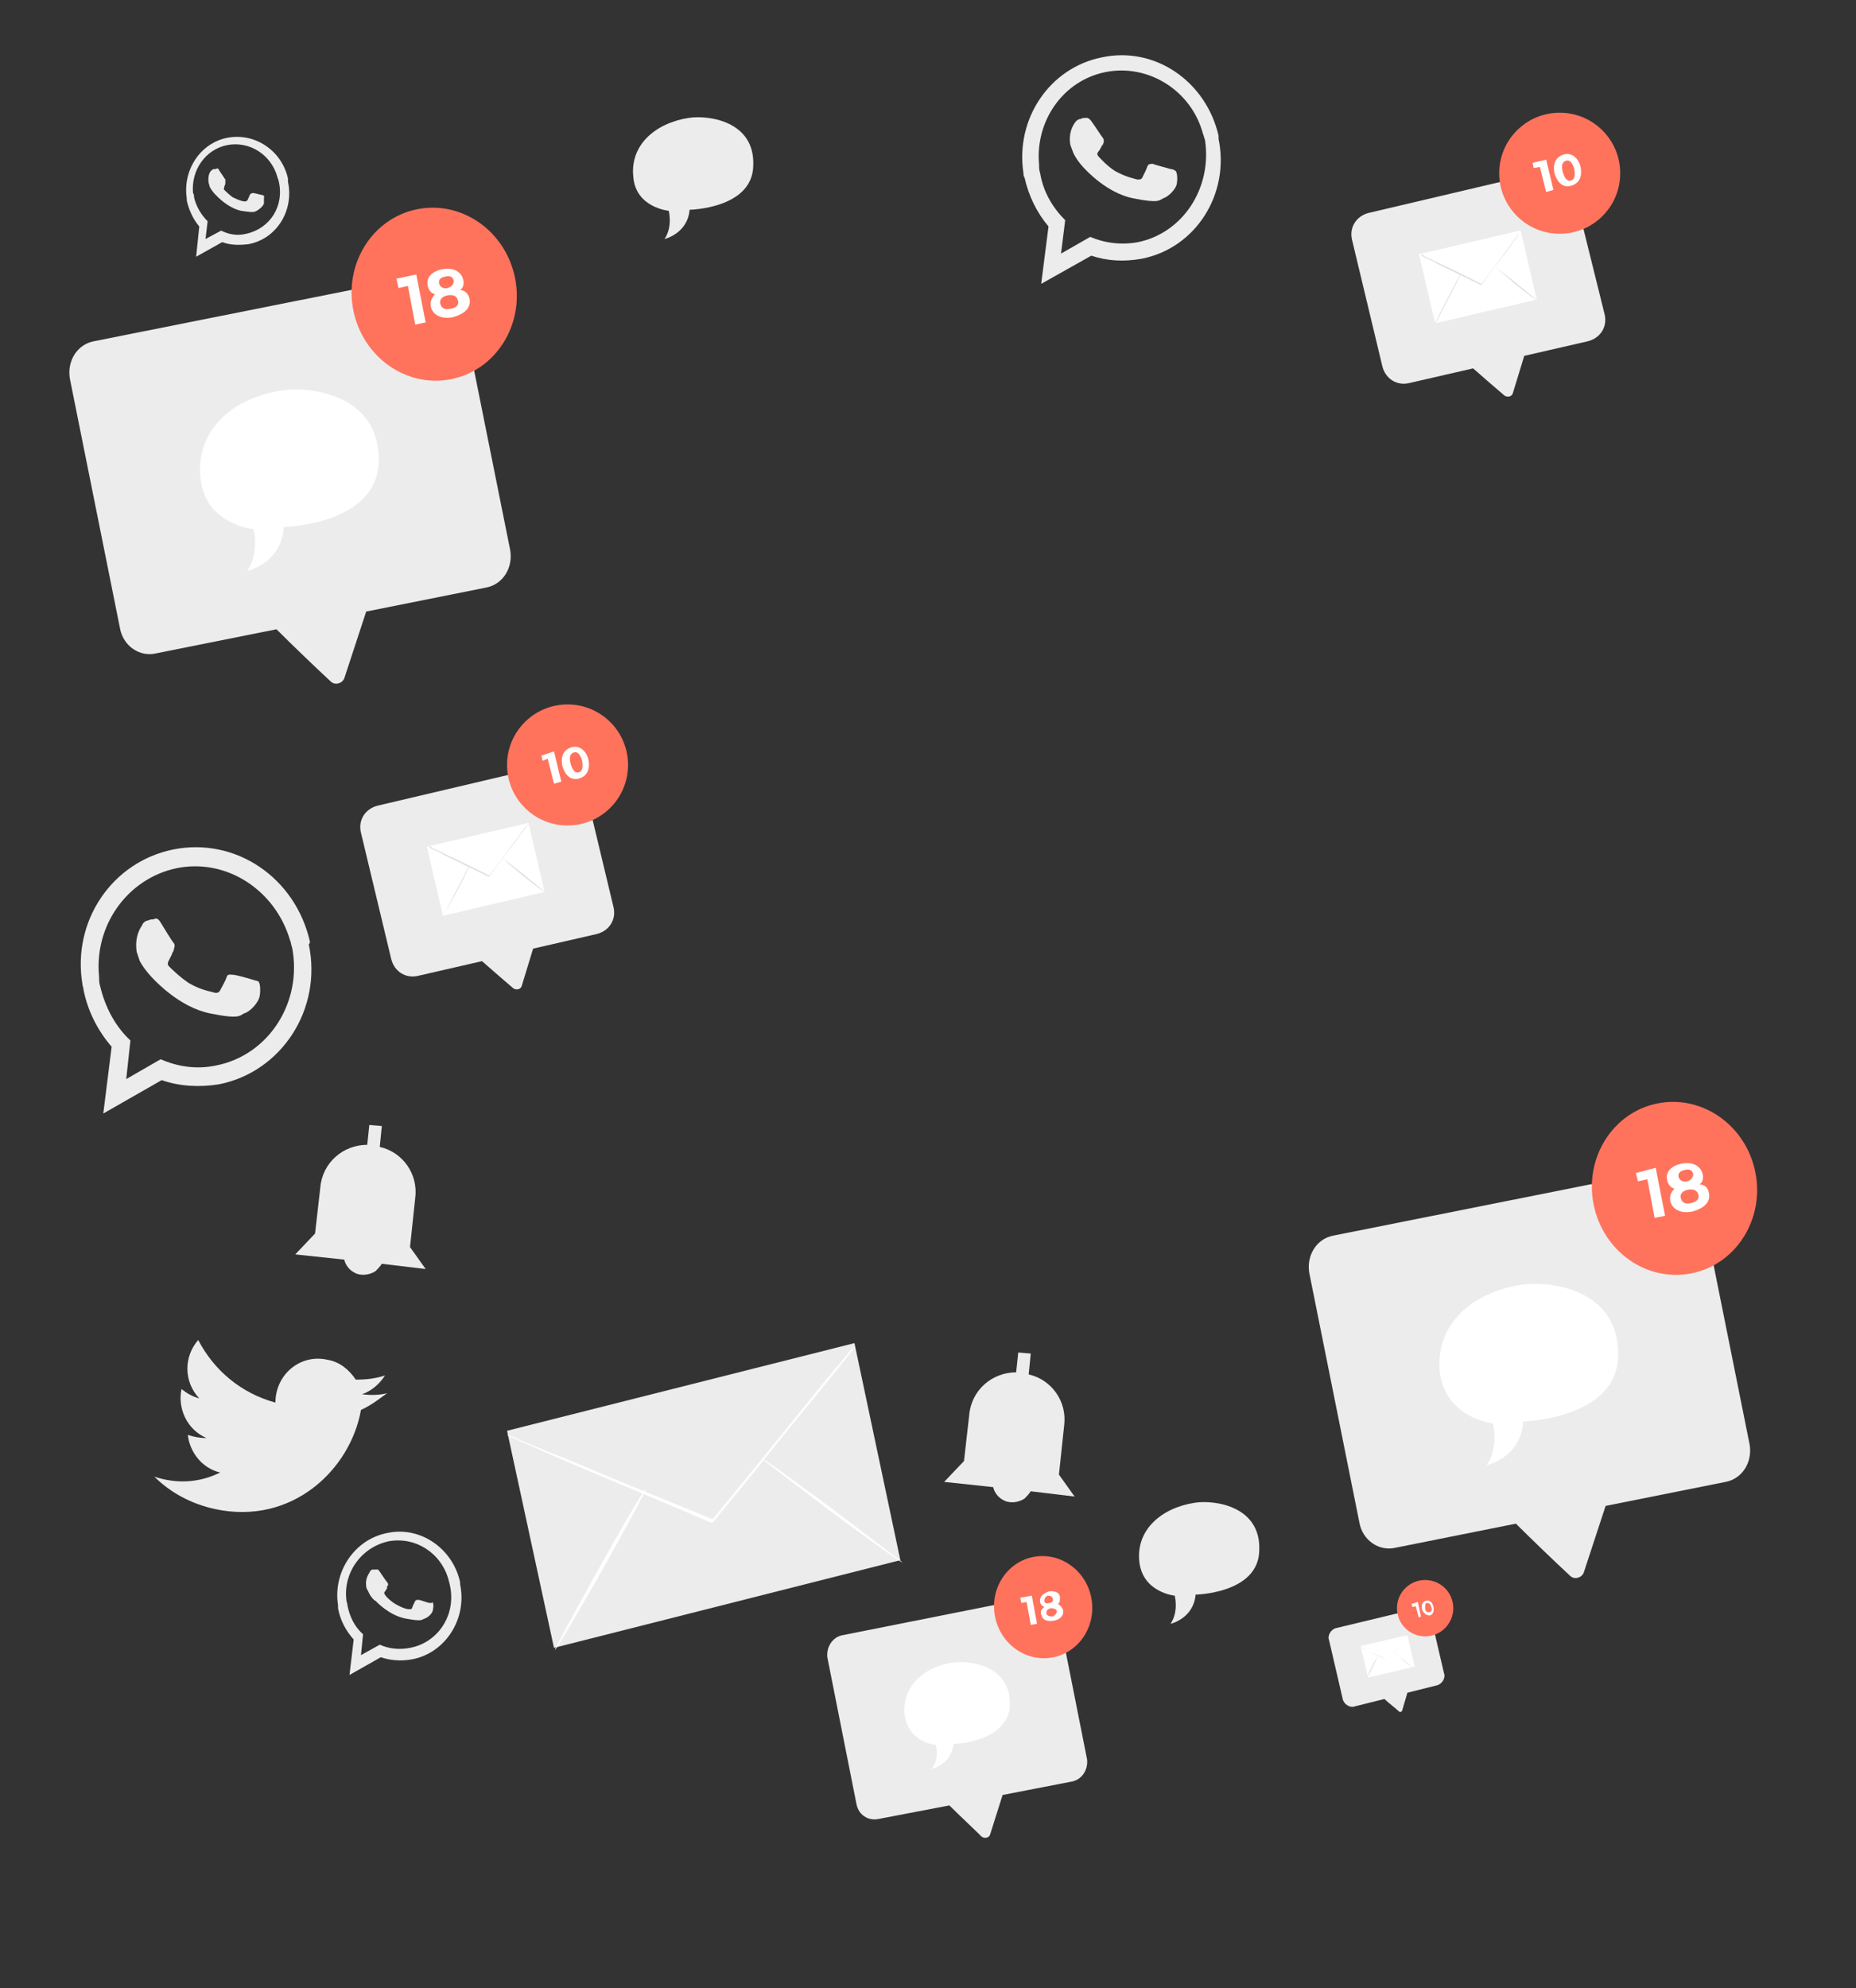 <?xml version="1.0" encoding="utf-8"?>
<!-- Generator: Adobe Illustrator 25.3.1, SVG Export Plug-In . SVG Version: 6.00 Build 0)  -->
<svg version="1.1" id="Layer_1" xmlns="http://www.w3.org/2000/svg" xmlns:xlink="http://www.w3.org/1999/xlink" x="0px" y="0px"
	 viewBox="0 0 177.9 190.5" style="enable-background:new 0 0 177.9 190.5;" xml:space="preserve">
<rect x="0" y="0" width="177.9" height="190.5" fill="#333333" stroke="none"/>
<style type="text/css">
	.st0{fill:#ECECEC;}
	.st1{fill:#FF735D;}
	.st2{fill:#FFFFFF;}
	.st3{fill:#E1E1E1;}
	.st4{fill-rule:evenodd;clip-rule:evenodd;fill:#ECECEC;}
</style>
<g id="XMLID_7_">
	<path class="st0" d="M14.8,141.5c1.5,1.5,3.5,2.6,5.8,3.1c7.4,1.6,13-3.8,14-9.5c0.9-0.4,1.7-1,2.5-1.6c-0.8,0.2-1.6,0.2-2.4,0.1
		c0.9-0.3,1.7-1,2.2-1.8c-0.9,0.3-1.8,0.4-2.8,0.4c-0.6-0.9-1.5-1.7-2.7-1.9c-2.6-0.6-5,1.4-5,4.1c-3.3-0.9-5.9-3.1-7.4-6
		c-1.4,1.6-1.4,4,0.1,5.6c-0.7-0.2-1.2-0.5-1.7-0.9c-0.4,1.8,0.5,3.9,2.4,4.7c-0.6,0-1.2-0.1-1.8-0.3c0.2,1.7,1.4,3.2,3.1,3.6
		C19.1,142.1,16.9,142.2,14.8,141.5z"/>
</g>
<g>
	<g>
		<path class="st0" d="M40.8,121.6l-1.5-2.1l0.5-4.7c0.3-2.3-1.2-4.4-3.4-4.9l0.2-2l-1.2-0.1l-0.2,1.9c-2.3,0-4.3,1.7-4.5,4.1
			l-0.5,4.4l-1.9,2l4.7,0.5c0.1,0.5,0.5,1,0.9,1.2c0.6,0.4,1.5,0.3,2.1-0.1c0.2-0.2,0.4-0.4,0.6-0.7L40.8,121.6z"/>
	</g>
</g>
<g>
	<g>
		<path class="st0" d="M103,143.4l-1.5-2.1l0.5-4.7c0.3-2.3-1.2-4.4-3.4-4.9l0.2-2l-1.2-0.1l-0.2,1.9c-2.3,0-4.3,1.7-4.5,4.1
			l-0.5,4.4l-1.9,2l4.7,0.5c0.1,0.5,0.5,1,0.9,1.2c0.6,0.4,1.5,0.3,2.1-0.1c0.2-0.2,0.4-0.4,0.6-0.7L103,143.4z"/>
	</g>
</g>
<g>
	<g>
		<g>
			<path class="st0" d="M40.6,26.4L9,32.7c-1.6,0.3-2.6,1.9-2.3,3.6l4.8,23.9c0.3,1.7,1.9,2.8,3.5,2.4l11.5-2.3
				c1.5,1.5,3.9,3.8,5.2,5c0.4,0.4,1.1,0.2,1.3-0.3l2.1-6.4l11.5-2.3c1.6-0.3,2.6-1.9,2.3-3.6l-4.8-23.9
				C43.7,27.2,42.2,26.1,40.6,26.4z"/>
		</g>
	</g>
	<g>
		<g>
			<ellipse transform="matrix(0.981 -0.196 0.196 0.981 -4.718 8.68)" class="st1" cx="41.6" cy="28.2" rx="7.9" ry="8.3"/>
		</g>
		<g>
			<path class="st2" d="M39.9,26.3l0.9,4.6l-1,0.2l-0.7-3.7l-0.9,0.2L38,26.7L39.9,26.3z"/>
			<path class="st2" d="M45,28.6c0.2,0.9-0.5,1.5-1.6,1.8c-1.1,0.2-1.9-0.2-2.1-1c-0.1-0.5,0.1-0.9,0.4-1.2
				c-0.4-0.1-0.6-0.4-0.7-0.8c-0.2-0.8,0.4-1.4,1.4-1.6c1-0.2,1.8,0.2,2,1c0.1,0.4,0,0.8-0.3,1C44.6,27.8,44.9,28.2,45,28.6z
				 M43.9,28.8c-0.1-0.4-0.4-0.6-1-0.5c-0.5,0.1-0.8,0.4-0.7,0.8s0.4,0.6,0.9,0.5C43.8,29.5,44,29.2,43.9,28.8z M42.1,27.2
				c0.1,0.3,0.4,0.5,0.8,0.4c0.4-0.1,0.6-0.4,0.6-0.7c-0.1-0.4-0.4-0.5-0.8-0.4C42.2,26.6,42,26.8,42.1,27.2z"/>
		</g>
	</g>
</g>
<g>
	<g>
		<g>
			<path class="st0" d="M53.2,73.2l-17,4c-1.2,0.3-1.9,1.4-1.6,2.6l2.9,12.1c0.3,1.2,1.4,1.9,2.6,1.6l6.1-1.4c0.9,0.8,2.3,2,3,2.6
				c0.3,0.2,0.7,0.1,0.8-0.2l1.1-3.6l6.1-1.4c1.2-0.3,1.9-1.4,1.6-2.6l-2.9-12.1C55.5,73.6,54.3,72.9,53.2,73.2z"/>
		</g>
	</g>
	<g>
		<g>
			<g>
				<g>
					<g>
						
							<rect x="41.5" y="79.9" transform="matrix(0.974 -0.228 0.228 0.974 -17.727 12.768)" class="st2" width="10" height="6.8"/>
					</g>
				</g>
			</g>
			<g>
				<g>
					<g>
						<g>
							<g>
								<path class="st3" d="M50.7,78.9c0,0,0,0-0.1,0.1c-0.1,0.1-0.1,0.2-0.2,0.3c-0.2,0.3-0.5,0.6-0.8,1.1
									c-0.7,0.9-1.7,2.2-2.7,3.6l0,0l0,0c0,0-0.1,0-0.1,0c-1.6-0.8-3.1-1.5-4.1-2c-0.5-0.3-0.9-0.5-1.2-0.6
									c-0.1-0.1-0.3-0.1-0.3-0.2c-0.1,0-0.1-0.1-0.1-0.1c0,0,0,0,0.1,0c0.1,0,0.2,0.1,0.3,0.2c0.3,0.1,0.7,0.3,1.3,0.6
									c1.1,0.5,2.5,1.2,4.1,2c0,0,0.1,0,0.1,0l-0.1,0c1.1-1.4,2-2.7,2.7-3.6c0.3-0.5,0.6-0.8,0.8-1.1
									C50.5,79.2,50.6,79.1,50.7,78.9C50.7,79,50.7,78.9,50.7,78.9z"/>
							</g>
						</g>
					</g>
				</g>
			</g>
			<g>
				<g>
					<g>
						<g>
							<path class="st3" d="M42.5,87.8c0,0,0.5-1.1,1.2-2.4c0.7-1.3,1.2-2.4,1.3-2.4c0,0-0.5,1.1-1.2,2.4
								C43,86.8,42.5,87.8,42.5,87.8z"/>
						</g>
					</g>
				</g>
			</g>
			<g>
				<g>
					<g>
						<g>
							<path class="st3" d="M48.1,82.2c0,0,1,0.7,2.1,1.6c1.1,0.9,2.1,1.7,2,1.7c0,0-1-0.7-2.1-1.6C49,83,48.1,82.2,48.1,82.2z"/>
						</g>
					</g>
				</g>
			</g>
		</g>
	</g>
	<g>
		<circle class="st1" cx="54.4" cy="73.3" r="5.8"/>
	</g>
	<g>
		<path class="st2" d="M53.1,72l0.7,2.9l-0.7,0.2l-0.6-2.4L52,72.9l-0.1-0.5L53.1,72z"/>
		<path class="st2" d="M53.9,73.4c-0.2-1,0.2-1.6,0.9-1.8c0.7-0.2,1.4,0.3,1.6,1.2c0.2,1-0.2,1.6-0.9,1.8
			C54.8,74.8,54.2,74.4,53.9,73.4z M55.8,72.9c-0.2-0.7-0.5-0.9-0.8-0.8c-0.3,0.1-0.5,0.4-0.3,1.1c0.2,0.7,0.5,0.9,0.8,0.8
			C55.8,73.9,55.9,73.6,55.8,72.9z"/>
	</g>
</g>
<g>
	<g>
		<g>
			<path class="st0" d="M148.2,16.4l-17,4c-1.2,0.3-1.9,1.4-1.6,2.6l2.9,12.1c0.3,1.2,1.4,1.9,2.6,1.6l6.1-1.4c0.9,0.8,2.3,2,3,2.6
				c0.3,0.2,0.7,0.1,0.8-0.2l1.1-3.6l6.1-1.4c1.2-0.3,1.9-1.4,1.6-2.6L150.8,18C150.6,16.9,149.4,16.2,148.2,16.4z"/>
		</g>
	</g>
	<g>
		<g>
			<g>
				<g>
					<g>
						
							<rect x="136.6" y="23.2" transform="matrix(0.974 -0.228 0.228 0.974 -2.328 32.907)" class="st2" width="10" height="6.8"/>
					</g>
				</g>
			</g>
			<g>
				<g>
					<g>
						<g>
							<g>
								<path class="st3" d="M145.8,22.2c0,0,0,0-0.1,0.1c-0.1,0.1-0.1,0.2-0.2,0.3c-0.2,0.3-0.5,0.6-0.8,1.1
									c-0.7,0.9-1.7,2.2-2.7,3.6l0,0l0,0c0,0-0.1,0-0.1,0c-1.6-0.8-3.1-1.5-4.1-2c-0.5-0.3-0.9-0.5-1.2-0.6
									c-0.1-0.1-0.3-0.1-0.3-0.2c-0.1,0-0.1-0.1-0.1-0.1c0,0,0,0,0.1,0c0.1,0,0.2,0.1,0.3,0.2c0.3,0.1,0.7,0.3,1.3,0.6
									c1.1,0.5,2.5,1.2,4.1,2c0,0,0.1,0,0.1,0l-0.1,0c1.1-1.4,2-2.7,2.7-3.6c0.3-0.5,0.6-0.8,0.8-1.1
									C145.6,22.5,145.6,22.4,145.8,22.2C145.8,22.2,145.8,22.2,145.8,22.2z"/>
							</g>
						</g>
					</g>
				</g>
			</g>
			<g>
				<g>
					<g>
						<g>
							<path class="st3" d="M137.5,31.1c0,0,0.5-1.1,1.2-2.4c0.7-1.3,1.2-2.4,1.3-2.4c0,0-0.5,1.1-1.2,2.4
								C138.1,30,137.6,31.1,137.5,31.1z"/>
						</g>
					</g>
				</g>
			</g>
			<g>
				<g>
					<g>
						<g>
							<path class="st3" d="M143.2,25.5c0,0,1,0.7,2.1,1.6c1.1,0.9,2.1,1.7,2,1.7c0,0-1-0.7-2.1-1.6
								C144.1,26.2,143.2,25.5,143.2,25.5z"/>
						</g>
					</g>
				</g>
			</g>
		</g>
	</g>
	<g>
		<circle class="st1" cx="149.5" cy="16.6" r="5.8"/>
	</g>
	<g>
		<path class="st2" d="M148.2,15.3l0.7,2.9l-0.7,0.2l-0.6-2.4l-0.6,0.1l-0.1-0.5L148.2,15.3z"/>
		<path class="st2" d="M149,16.6c-0.2-1,0.2-1.6,0.9-1.8c0.7-0.2,1.4,0.3,1.6,1.2c0.2,1-0.2,1.6-0.9,1.8
			C149.9,18,149.3,17.6,149,16.6z M150.9,16.2c-0.2-0.7-0.5-0.9-0.8-0.8c-0.3,0.1-0.5,0.4-0.3,1.1c0.2,0.7,0.5,0.9,0.8,0.8
			C150.9,17.2,151,16.9,150.9,16.2z"/>
	</g>
</g>
<g>
	<g>
		<g>
			<path class="st0" d="M136,154.1l-7.9,1.9c-0.5,0.1-0.9,0.7-0.7,1.2l1.3,5.6c0.1,0.5,0.7,0.9,1.2,0.7l2.8-0.7
				c0.4,0.4,1.1,0.9,1.4,1.2c0.1,0.1,0.3,0,0.3-0.1l0.5-1.7l2.8-0.7c0.5-0.1,0.9-0.7,0.7-1.2l-1.3-5.6
				C137,154.3,136.5,154,136,154.1z"/>
		</g>
	</g>
	<g>
		<g>
			<g>
				<g>
					<g>
						
							<rect x="130.6" y="157.2" transform="matrix(0.974 -0.228 0.228 0.974 -32.627 34.394)" class="st2" width="4.6" height="3.1"/>
					</g>
				</g>
			</g>
			<g>
				<g>
					<g>
						<g>
							<g>
								<path class="st3" d="M134.8,156.7C134.8,156.7,134.8,156.8,134.8,156.7c-0.1,0.1-0.1,0.1-0.1,0.2c-0.1,0.1-0.2,0.3-0.4,0.5
									c-0.3,0.4-0.8,1-1.3,1.7l0,0l0,0c0,0,0,0,0,0c-0.7-0.4-1.4-0.7-1.9-0.9c-0.2-0.1-0.4-0.2-0.6-0.3c-0.1,0-0.1-0.1-0.2-0.1
									c0,0-0.1,0-0.1,0c0,0,0,0,0.1,0c0,0,0.1,0,0.2,0.1c0.1,0.1,0.3,0.2,0.6,0.3c0.5,0.2,1.2,0.6,1.9,0.9c0,0,0,0,0,0l0,0
									c0.5-0.7,0.9-1.2,1.3-1.7c0.2-0.2,0.3-0.4,0.4-0.5C134.7,156.9,134.8,156.8,134.8,156.7
									C134.8,156.8,134.8,156.7,134.8,156.7z"/>
							</g>
						</g>
					</g>
				</g>
			</g>
			<g>
				<g>
					<g>
						<g>
							<path class="st3" d="M131,160.8c0,0,0.2-0.5,0.5-1.1c0.3-0.6,0.6-1.1,0.6-1.1c0,0-0.2,0.5-0.5,1.1
								C131.3,160.4,131,160.8,131,160.8z"/>
						</g>
					</g>
				</g>
			</g>
			<g>
				<g>
					<g>
						<g>
							<path class="st3" d="M133.6,158.3c0,0,0.4,0.3,1,0.8c0.5,0.4,0.9,0.8,0.9,0.8c0,0-0.4-0.3-1-0.8
								C134.1,158.6,133.6,158.3,133.6,158.3z"/>
						</g>
					</g>
				</g>
			</g>
		</g>
	</g>
	<g>
		<circle class="st1" cx="136.6" cy="154.1" r="2.7"/>
	</g>
	<g>
		<path class="st2" d="M135.9,153.5l0.3,1.4L136,155l-0.3-1.1l-0.3,0.1l-0.1-0.3L135.9,153.5z"/>
		<path class="st2" d="M136.3,154.2c-0.1-0.4,0.1-0.8,0.4-0.8c0.3-0.1,0.6,0.1,0.7,0.6c0.1,0.4-0.1,0.8-0.4,0.8
			C136.8,154.8,136.4,154.6,136.3,154.2z M137.2,154c-0.1-0.3-0.2-0.4-0.4-0.4c-0.2,0-0.2,0.2-0.2,0.5s0.2,0.4,0.4,0.4
			C137.2,154.4,137.3,154.3,137.2,154z"/>
	</g>
</g>
<g>
	<g>
		<path class="st4" d="M29.7,90.2c-1.4-6.1-7.1-10-13.1-8.8c-5.9,1.2-9.7,6.9-8.7,12.9c0,0.2,0.1,0.3,0.1,0.5c0.4,2.1,1.4,4,2.7,5.5
			l-0.8,6.4l5.6-3.2c1.7,0.6,3.6,0.7,5.5,0.4c6-1.2,9.9-7.2,8.6-13.4C29.7,90.4,29.7,90.3,29.7,90.2z M20.7,102.1
			c-1.9,0.4-3.7,0.1-5.3-0.6l-3.3,1.9l0.4-3.7c-1.4-1.3-2.4-3.1-2.9-5.2c-0.1-0.3-0.1-0.6-0.1-0.9c-0.5-4.9,2.7-9.4,7.4-10.4
			c4.8-1,9.5,2.1,10.9,6.9c0.1,0.2,0.1,0.5,0.2,0.7C29,96,25.8,101.1,20.7,102.1z"/>
	</g>
	<g>
		<path class="st4" d="M24.3,93.9c-0.3-0.1-1.7-0.5-2-0.5c-0.3,0-0.5-0.1-0.6,0.3c-0.1,0.3-0.5,1-0.6,1.2c-0.1,0.2-0.3,0.3-0.6,0.2
			c-0.3-0.1-1.2-0.2-2.4-0.9c-0.9-0.6-1.7-1.4-1.9-1.6c-0.2-0.2-0.1-0.4,0-0.6c0.1-0.2,0.2-0.4,0.3-0.6c0-0.1,0-0.1,0.1-0.2
			c0-0.1,0.1-0.2,0.1-0.4c0.1-0.2,0-0.4-0.1-0.5c-0.1-0.1-0.9-1.4-1.2-1.9c-0.3-0.5-0.5-0.4-0.7-0.3c-0.2,0-0.3,0-0.5,0.1
			c-0.2,0-0.5,0.2-0.6,0.5c-0.2,0.3-0.7,1.1-0.5,2.5c0.1,0.3,0.2,0.6,0.3,0.9c0.5,0.9,1.2,1.6,1.3,1.7c0.2,0.2,2.5,2.7,5.4,3.3
			c2.9,0.6,2.9,0.2,3.3,0c0.5-0.1,1.4-1,1.5-1.7c0.1-0.7,0-1.2-0.1-1.3C24.8,94,24.6,94,24.3,93.9z"/>
	</g>
</g>
<g>
	<g>
		<path class="st4" d="M116.8,13c-1.2-5.2-6.1-8.6-11.2-7.5c-5,1-8.3,5.9-7.5,11.1c0,0.1,0,0.3,0.1,0.4c0.4,1.8,1.2,3.4,2.3,4.7
			l-0.7,5.5l4.8-2.7c1.5,0.5,3.1,0.6,4.8,0.3c5.2-1,8.5-6.2,7.4-11.5C116.8,13.1,116.8,13,116.8,13z M109.1,23.2
			c-1.6,0.3-3.2,0.1-4.6-0.5l-2.8,1.6l0.4-3.2c-1.2-1.2-2.1-2.7-2.4-4.5c-0.1-0.3-0.1-0.5-0.1-0.8c-0.4-4.2,2.3-8.1,6.4-8.9
			c4.1-0.8,8.2,1.8,9.3,5.9c0.1,0.2,0.1,0.4,0.2,0.6C116.2,18,113.4,22.3,109.1,23.2z"/>
	</g>
	<g>
		<path class="st4" d="M112.2,16.2c-0.3-0.1-1.5-0.4-1.7-0.5c-0.2,0-0.4,0-0.5,0.2c-0.1,0.3-0.4,0.9-0.5,1.1
			c-0.1,0.2-0.2,0.2-0.5,0.2c-0.3-0.1-1-0.2-2.1-0.8c-0.8-0.5-1.4-1.2-1.6-1.4c-0.2-0.2-0.1-0.4,0-0.5c0.1-0.1,0.2-0.3,0.3-0.5
			c0,0,0-0.1,0.1-0.1c0-0.1,0.1-0.2,0.1-0.3c0-0.2,0-0.3-0.1-0.4c-0.1-0.1-0.8-1.2-1.1-1.6c-0.3-0.4-0.5-0.3-0.6-0.3
			c-0.1,0-0.3,0-0.4,0.1c-0.2,0-0.4,0.1-0.6,0.4c-0.2,0.3-0.6,1-0.4,2.1c0.1,0.3,0.2,0.5,0.3,0.8c0.4,0.8,1,1.4,1.1,1.5
			c0.1,0.1,2.1,2.3,4.6,2.8c2.5,0.5,2.5,0.2,2.9,0c0.4-0.1,1.2-0.8,1.3-1.4c0.1-0.6,0-1.1-0.1-1.2C112.6,16.3,112.4,16.2,112.2,16.2
			z"/>
	</g>
</g>
<g>
	<g>
		<path class="st4" d="M27.6,17.1c-0.6-2.7-3.2-4.4-5.8-3.9c-2.6,0.5-4.3,3.1-3.9,5.8c0,0.1,0,0.1,0,0.2c0.2,0.9,0.6,1.8,1.2,2.5
			l-0.3,2.9l2.5-1.4c0.8,0.3,1.6,0.3,2.5,0.2c2.7-0.5,4.4-3.2,3.8-6C27.6,17.1,27.6,17.1,27.6,17.1z M23.6,22.4
			c-0.8,0.2-1.6,0.1-2.4-0.3l-1.5,0.8l0.2-1.7c-0.6-0.6-1.1-1.4-1.3-2.3c0-0.1,0-0.3-0.1-0.4c-0.2-2.2,1.2-4.2,3.3-4.6
			c2.1-0.4,4.2,0.9,4.8,3.1c0,0.1,0.1,0.2,0.1,0.3C27.3,19.7,25.9,21.9,23.6,22.4z"/>
	</g>
	<g>
		<path class="st4" d="M25.2,18.7c-0.1,0-0.8-0.2-0.9-0.2c-0.1,0-0.2,0-0.3,0.1c-0.1,0.1-0.2,0.5-0.3,0.6c-0.1,0.1-0.1,0.1-0.3,0.1
			c-0.1,0-0.5-0.1-1.1-0.4c-0.4-0.3-0.7-0.6-0.8-0.7c-0.1-0.1,0-0.2,0-0.3c0-0.1,0.1-0.2,0.1-0.3c0,0,0,0,0-0.1c0-0.1,0-0.1,0-0.2
			c0-0.1,0-0.2-0.1-0.2c0-0.1-0.4-0.6-0.5-0.8c-0.1-0.2-0.2-0.2-0.3-0.1c-0.1,0-0.1,0-0.2,0c-0.1,0-0.2,0.1-0.3,0.2
			c-0.1,0.1-0.3,0.5-0.2,1.1c0,0.1,0.1,0.3,0.1,0.4c0.2,0.4,0.5,0.7,0.6,0.8c0.1,0.1,1.1,1.2,2.4,1.5c1.3,0.2,1.3,0.1,1.5,0
			c0.2-0.1,0.6-0.4,0.7-0.7c0-0.3,0-0.6,0-0.6C25.4,18.8,25.3,18.8,25.2,18.7z"/>
	</g>
</g>
<g>
	<g>
		<path class="st4" d="M44.1,151.6c-0.7-3.2-3.8-5.4-7-4.7c-3.1,0.6-5.2,3.7-4.7,6.9c0,0.1,0,0.2,0,0.3c0.2,1.1,0.7,2.1,1.5,3
			l-0.4,3.4l3-1.7c0.9,0.3,1.9,0.4,3,0.2c3.2-0.6,5.3-3.9,4.6-7.2C44.1,151.7,44.1,151.6,44.1,151.6z M39.3,157.9
			c-1,0.2-2,0.1-2.9-0.3l-1.8,1l0.2-2c-0.8-0.7-1.3-1.7-1.5-2.8c0-0.2-0.1-0.3-0.1-0.5c-0.3-2.6,1.4-5,4-5.6
			c2.6-0.5,5.1,1.1,5.8,3.7c0,0.1,0.1,0.3,0.1,0.4C43.8,154.7,42,157.4,39.3,157.9z"/>
	</g>
	<g>
		<path class="st4" d="M41.2,153.6c-0.2,0-0.9-0.3-1.1-0.3c-0.1,0-0.2,0-0.3,0.1c-0.1,0.2-0.3,0.6-0.3,0.7c-0.1,0.1-0.1,0.1-0.3,0.1
			c-0.2,0-0.6-0.1-1.3-0.5c-0.5-0.3-0.9-0.7-1-0.9c-0.1-0.1-0.1-0.2,0-0.3c0.1-0.1,0.1-0.2,0.2-0.3c0,0,0-0.1,0-0.1
			c0-0.1,0-0.1,0.1-0.2c0-0.1,0-0.2-0.1-0.3c-0.1-0.1-0.5-0.7-0.7-1c-0.2-0.3-0.3-0.2-0.4-0.2c-0.1,0-0.2,0-0.3,0
			c-0.1,0-0.2,0.1-0.3,0.3c-0.1,0.2-0.4,0.6-0.3,1.3c0,0.2,0.1,0.3,0.2,0.5c0.2,0.5,0.6,0.9,0.7,0.9c0.1,0.1,1.3,1.4,2.9,1.7
			c1.6,0.3,1.5,0.1,1.8,0c0.3-0.1,0.8-0.5,0.8-0.9c0.1-0.4,0-0.7-0.1-0.7C41.5,153.6,41.4,153.6,41.2,153.6z"/>
	</g>
</g>
<g>
	<g>
		<g>
			<path class="st2" d="M24.3,50.7c0,0,0.6,2.2-0.6,4c0,0,3.3-0.7,3.5-4.2c0,0,8.9-0.2,9.1-6.2c0.2-6.4-6.4-7.3-9.2-6.9
				c-4.8,0.7-8.3,3.8-7.9,8.3C19.6,50.3,24.3,50.7,24.3,50.7z"/>
		</g>
	</g>
</g>
<g>
	<g>
		<g>
			<path class="st0" d="M159.4,112.1l-31.6,6.3c-1.6,0.3-2.6,1.9-2.3,3.6l4.8,23.9c0.3,1.7,1.9,2.8,3.5,2.4l11.5-2.3
				c1.5,1.5,3.9,3.8,5.2,5c0.4,0.4,1.1,0.2,1.3-0.3l2.1-6.4l11.5-2.3c1.6-0.3,2.6-1.9,2.3-3.6l-4.8-23.9
				C162.6,112.9,161,111.8,159.4,112.1z"/>
		</g>
	</g>
	<g>
		<g>
			
				<ellipse transform="matrix(0.981 -0.196 0.196 0.981 -19.175 33.577)" class="st1" cx="160.4" cy="113.9" rx="7.9" ry="8.3"/>
		</g>
		<g>
			<path class="st2" d="M158.7,111.9l0.9,4.6l-1,0.2l-0.7-3.7l-0.9,0.2l-0.2-0.8L158.7,111.9z"/>
			<path class="st2" d="M163.8,114.3c0.2,0.9-0.5,1.5-1.6,1.8c-1.1,0.2-1.9-0.2-2.1-1c-0.1-0.5,0.1-0.9,0.4-1.2
				c-0.4-0.1-0.6-0.4-0.7-0.8c-0.2-0.8,0.4-1.4,1.4-1.6c1-0.2,1.8,0.2,2,1c0.1,0.4,0,0.8-0.3,1C163.4,113.5,163.7,113.8,163.8,114.3
				z M162.8,114.5c-0.1-0.4-0.4-0.6-1-0.5c-0.5,0.1-0.8,0.4-0.7,0.8c0.1,0.4,0.4,0.6,0.9,0.5C162.6,115.2,162.9,114.9,162.8,114.5z
				 M160.9,112.8c0.1,0.3,0.4,0.5,0.8,0.4c0.4-0.1,0.6-0.4,0.6-0.7c-0.1-0.4-0.4-0.5-0.8-0.4C161,112.2,160.8,112.5,160.9,112.8z"/>
		</g>
	</g>
</g>
<g>
	<g>
		<g>
			<path class="st2" d="M143.1,136.4c0,0,0.6,2.2-0.6,4c0,0,3.3-0.7,3.5-4.2c0,0,8.9-0.2,9.1-6.2c0.2-6.4-6.4-7.3-9.2-6.9
				c-4.8,0.7-8.3,3.8-7.9,8.3C138.5,135.9,143.1,136.4,143.1,136.4z"/>
		</g>
	</g>
</g>
<g>
	<g>
		<g>
			<path class="st0" d="M99.3,153l-18.6,3.7c-0.9,0.2-1.5,1.1-1.4,2.1l2.8,14.1c0.2,1,1.1,1.6,2.1,1.4l6.8-1.3
				c0.9,0.9,2.3,2.2,3.1,3c0.3,0.2,0.7,0.1,0.8-0.2l1.2-3.8l6.7-1.3c0.9-0.2,1.5-1.1,1.4-2.1l-2.8-14.1
				C101.1,153.4,100.2,152.8,99.3,153z"/>
		</g>
	</g>
	<g>
		<g>
			<ellipse transform="matrix(0.981 -0.196 0.196 0.981 -28.198 22.508)" class="st1" cx="99.9" cy="154" rx="4.7" ry="4.9"/>
		</g>
		<g>
			<path class="st2" d="M98.9,152.9l0.5,2.7l-0.6,0.1l-0.4-2.2l-0.5,0.1l-0.1-0.5L98.9,152.9z"/>
			<path class="st2" d="M101.9,154.3c0.1,0.5-0.3,0.9-0.9,1c-0.7,0.1-1.1-0.1-1.2-0.6c-0.1-0.3,0-0.5,0.3-0.7
				c-0.2-0.1-0.4-0.3-0.4-0.5c-0.1-0.5,0.3-0.8,0.8-1c0.6-0.1,1.1,0.1,1.1,0.6c0,0.2,0,0.5-0.2,0.6
				C101.6,153.8,101.8,154,101.9,154.3z M101.3,154.4c0-0.2-0.3-0.3-0.6-0.3c-0.3,0.1-0.4,0.2-0.4,0.5c0,0.2,0.3,0.3,0.6,0.3
				C101.1,154.8,101.3,154.6,101.3,154.4z M100.1,153.4c0,0.2,0.2,0.3,0.5,0.2c0.2,0,0.4-0.2,0.3-0.4c0-0.2-0.2-0.3-0.5-0.3
				C100.2,153,100.1,153.2,100.1,153.4z"/>
		</g>
	</g>
</g>
<g>
	<g>
		<g>
			<path class="st2" d="M89.7,167.2c0,0,0.4,1.3-0.4,2.3c0,0,1.9-0.4,2.1-2.4c0,0,5.2-0.1,5.4-3.7c0.1-3.8-3.8-4.3-5.4-4.1
				c-2.8,0.4-4.9,2.2-4.7,4.9C87,167,89.7,167.2,89.7,167.2z"/>
		</g>
	</g>
</g>
<g>
	<g>
		<g>
			<g>
				<g>
					<polygon class="st0" points="86.3,149.5 53.1,157.9 48.6,137.1 81.9,128.7 					"/>
				</g>
			</g>
		</g>
		<g>
			<g>
				<g>
					<g>
						<g>
							<path class="st2" d="M82,129c0,0-0.1,0.1-0.3,0.4c-0.2,0.2-0.4,0.6-0.8,1c-0.7,0.9-1.7,2.1-2.9,3.6c-2.5,3-5.8,7.2-9.6,11.8
								l-0.1,0.1l-0.1,0c-0.1,0-0.2-0.1-0.3-0.1c-5.3-2.3-10.2-4.3-13.7-5.8c-1.7-0.7-3.1-1.4-4.1-1.8c-0.5-0.2-0.8-0.4-1.1-0.5
								c-0.3-0.1-0.4-0.2-0.4-0.2c0,0,0.1,0,0.4,0.1c0.3,0.1,0.7,0.3,1.1,0.5c1,0.4,2.4,1,4.2,1.7c3.5,1.5,8.4,3.5,13.8,5.7
								c0.1,0,0.2,0.1,0.3,0.1l-0.2,0.1c3.8-4.6,7.1-8.7,9.6-11.8c1.2-1.5,2.2-2.7,2.9-3.5c0.3-0.4,0.6-0.7,0.8-1
								C81.9,129.1,82,129,82,129z"/>
						</g>
					</g>
				</g>
			</g>
		</g>
		<g>
			<g>
				<g>
					<g>
						<path class="st2" d="M53.2,158.1c-0.1,0,1.8-3.5,4.2-7.8c2.4-4.3,4.4-7.7,4.5-7.6c0.1,0-1.8,3.5-4.2,7.8
							C55.3,154.7,53.3,158.1,53.2,158.1z"/>
					</g>
				</g>
			</g>
		</g>
		<g>
			<g>
				<g>
					<g>
						<path class="st2" d="M72.9,139.7c0.1-0.1,3.1,2.1,6.9,4.9c3.7,2.8,6.7,5.1,6.7,5.1c-0.1,0.1-3.1-2.1-6.9-4.9
							C75.9,142,72.9,139.7,72.9,139.7z"/>
					</g>
				</g>
			</g>
		</g>
	</g>
</g>
<g>
	<g>
		<g>
			<path class="st0" d="M64.1,20.2c0,0,0.4,1.5-0.4,2.7c0,0,2.2-0.5,2.4-2.8c0,0,6-0.1,6.1-4.2c0.2-4.3-4.3-4.9-6.2-4.6
				c-3.2,0.5-5.6,2.6-5.3,5.6C60.9,19.9,64.1,20.2,64.1,20.2z"/>
		</g>
	</g>
</g>
<g>
	<g>
		<g>
			<path class="st0" d="M112.6,152.9c0,0,0.4,1.5-0.4,2.7c0,0,2.2-0.5,2.4-2.8c0,0,6-0.1,6.1-4.2c0.2-4.3-4.3-4.9-6.2-4.6
				c-3.2,0.5-5.6,2.6-5.3,5.6C109.5,152.6,112.6,152.9,112.6,152.9z"/>
		</g>
	</g>
</g>
</svg>
